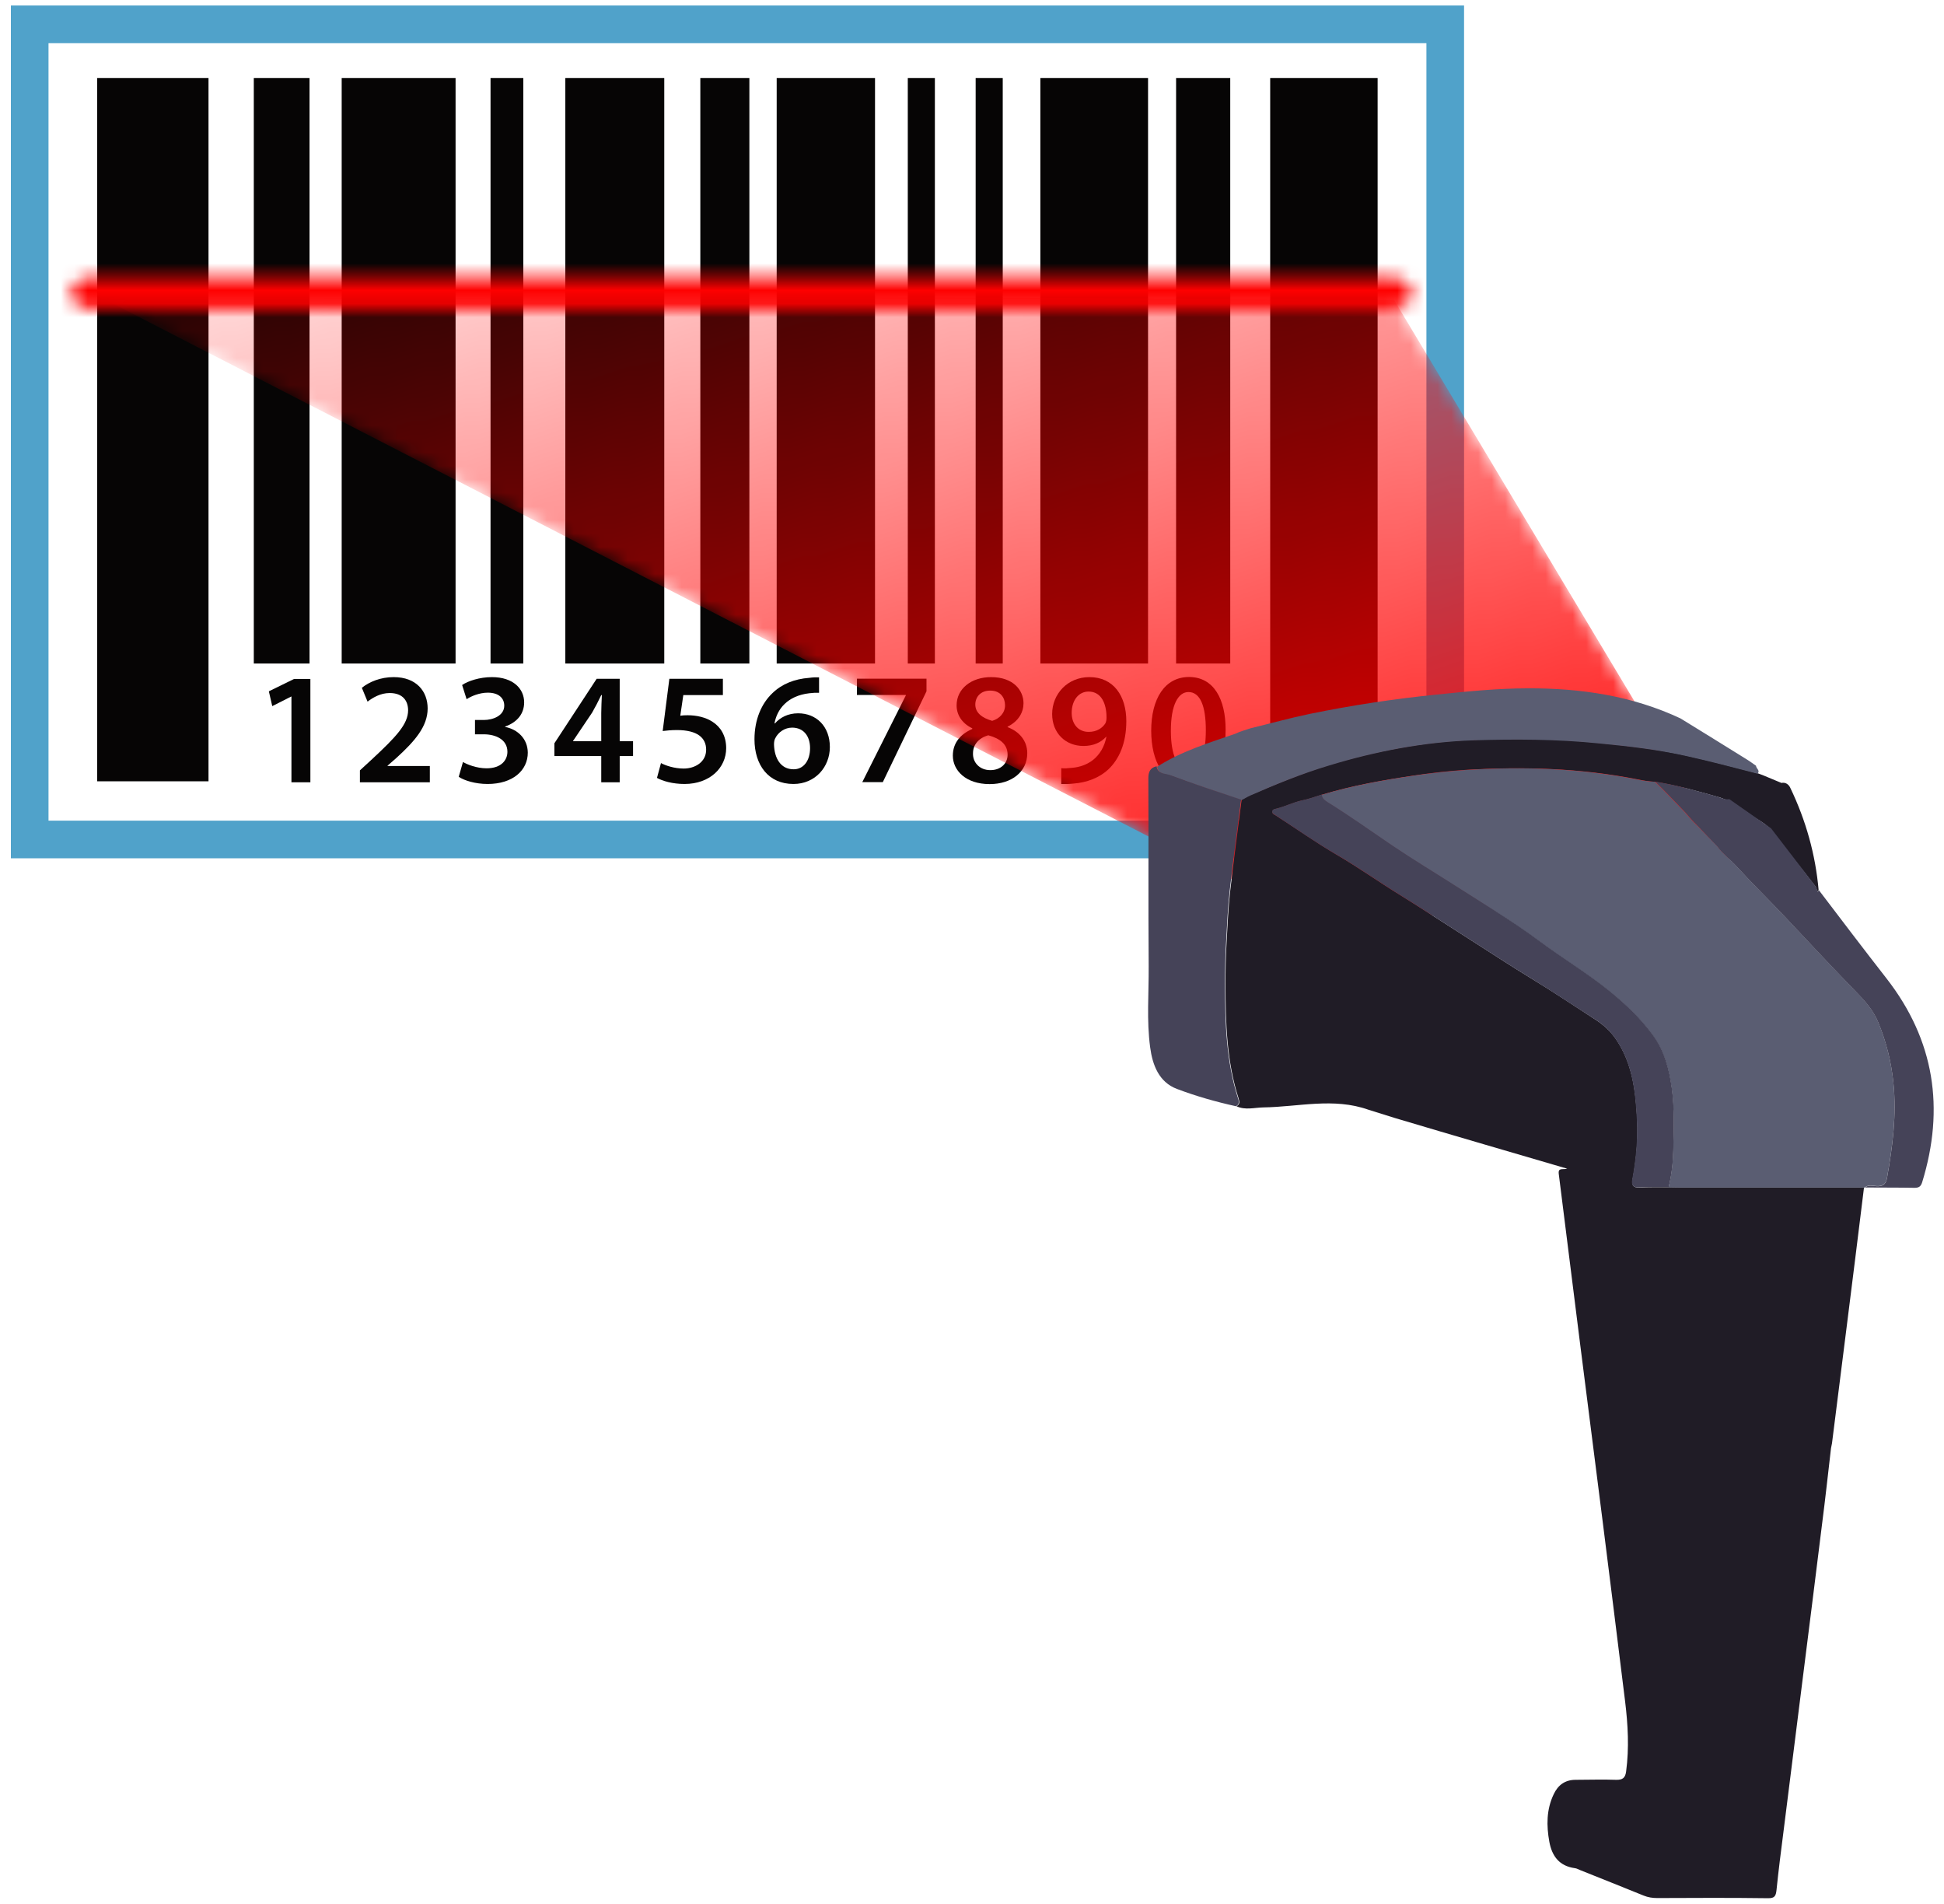 <svg width="144" height="141" viewBox="0 0 144 141" fill="none" xmlns="http://www.w3.org/2000/svg">
<path d="M7.199 5.775H15.445V57.861H7.199V5.775Z" fill="#060505"/>
<path d="M18.8 5.775H22.928V49.138H18.8V5.775Z" fill="#060505"/>
<path d="M25.31 5.775H33.746V49.138H25.31V5.775Z" fill="#060505"/>
<path d="M36.336 5.775H38.764V49.138H36.336V5.775Z" fill="#060505"/>
<path d="M41.876 5.775H49.205V49.138H41.876V5.775Z" fill="#060505"/>
<path d="M51.876 5.775H55.509V49.138H51.876V5.775Z" fill="#060505"/>
<path d="M57.532 5.775H64.816V49.138H57.532V5.775Z" fill="#060505"/>
<path d="M67.244 5.775H69.25V49.138H67.244V5.775Z" fill="#060505"/>
<path d="M72.271 5.775H74.277V49.138H72.271V5.775Z" fill="#060505"/>
<path d="M77.064 5.775H85.041V49.138H77.064V5.775Z" fill="#060505"/>
<path d="M87.118 5.775H91.129V49.138H87.118V5.775Z" fill="#060505"/>
<path d="M94.088 5.775H102.046V57.726H94.088V5.775Z" fill="#060505"/>
<path d="M21.597 51.584H21.57L20.167 52.294L19.915 51.197L21.786 50.28H22.991V57.933H21.588V51.584H21.597Z" fill="#060505"/>
<path d="M26.66 57.933V57.052L27.568 56.216C29.367 54.543 30.221 53.626 30.23 52.609C30.23 51.926 29.862 51.324 28.863 51.324C28.18 51.324 27.613 51.665 27.227 51.962L26.804 50.937C27.362 50.487 28.198 50.145 29.16 50.145C30.86 50.145 31.678 51.216 31.678 52.465C31.678 53.806 30.716 54.894 29.367 56.126L28.71 56.701V56.728H31.84V57.933H26.66Z" fill="#060505"/>
<path d="M34.294 56.431C34.591 56.611 35.31 56.899 36.039 56.899C37.145 56.899 37.586 56.279 37.586 55.676C37.586 54.768 36.722 54.381 35.841 54.381H35.184V53.32H35.841C36.497 53.32 37.352 53.014 37.352 52.258C37.352 51.728 36.974 51.297 36.129 51.297C35.508 51.297 34.879 51.566 34.564 51.782L34.231 50.73C34.663 50.433 35.526 50.145 36.434 50.145C38.026 50.145 38.826 51.018 38.826 52.016C38.826 52.816 38.359 53.473 37.415 53.806V53.833C38.341 54.012 39.087 54.705 39.096 55.739C39.096 57.034 38.008 58.059 36.12 58.059C35.193 58.059 34.384 57.798 33.979 57.529L34.294 56.431Z" fill="#060505"/>
<path d="M44.537 57.933V55.99H41.066V55.046L44.196 50.271H45.904V54.894H46.893V55.99H45.904V57.933H44.537ZM44.537 54.894V52.807C44.537 52.376 44.564 51.935 44.582 51.476H44.537C44.303 51.962 44.106 52.348 43.863 52.771L42.451 54.867V54.894H44.537Z" fill="#060505"/>
<path d="M53.557 51.476H50.616L50.392 53.005C50.553 52.978 50.706 52.969 50.931 52.969C51.605 52.969 52.289 53.122 52.793 53.464C53.368 53.832 53.791 54.48 53.791 55.406C53.791 56.863 52.577 58.059 50.706 58.059C49.807 58.059 49.07 57.834 48.665 57.609L48.962 56.512C49.294 56.692 49.951 56.917 50.643 56.917C51.489 56.917 52.307 56.431 52.307 55.523C52.307 54.642 51.66 54.066 50.14 54.066C49.708 54.066 49.384 54.102 49.088 54.138L49.582 50.271H53.548V51.476H53.557Z" fill="#060505"/>
<path d="M60.671 51.305C60.455 51.296 60.221 51.305 59.942 51.341C58.333 51.53 57.559 52.511 57.37 53.572H57.406C57.784 53.14 58.36 52.825 59.124 52.825C60.446 52.825 61.471 53.769 61.471 55.325C61.471 56.782 60.401 58.059 58.773 58.059C56.912 58.059 55.887 56.647 55.887 54.75C55.887 53.275 56.417 52.088 57.218 51.332C57.91 50.658 58.845 50.28 59.942 50.199C60.257 50.154 60.5 50.154 60.671 50.163V51.305ZM60.005 55.406C60.005 54.507 59.52 53.886 58.675 53.886C58.135 53.886 57.649 54.219 57.424 54.678C57.361 54.795 57.334 54.938 57.334 55.136C57.361 56.153 57.829 56.971 58.782 56.971C59.52 56.98 60.005 56.332 60.005 55.406Z" fill="#060505"/>
<path d="M68.629 50.271V51.197L65.392 57.924H63.872L67.101 51.494V51.467H63.476V50.262H68.629V50.271Z" fill="#060505"/>
<path d="M72.029 53.941C71.228 53.554 70.86 52.915 70.86 52.241C70.86 50.991 71.966 50.145 73.413 50.145C75.077 50.145 75.815 51.135 75.815 52.079C75.815 52.726 75.473 53.401 74.637 53.815V53.85C75.473 54.165 76.094 54.831 76.094 55.784C76.094 57.151 74.942 58.068 73.306 58.068C71.516 58.068 70.581 57.034 70.581 55.964C70.581 55.02 71.138 54.372 72.02 53.985V53.941H72.029ZM74.637 55.892C74.637 55.118 74.07 54.687 73.207 54.453C72.487 54.651 72.074 55.163 72.074 55.784C72.047 56.441 72.541 57.034 73.36 57.034C74.124 57.034 74.637 56.548 74.637 55.892ZM72.245 52.178C72.245 52.798 72.766 53.176 73.495 53.383C74.025 53.23 74.448 52.807 74.448 52.232C74.448 51.701 74.133 51.144 73.351 51.144C72.622 51.144 72.245 51.629 72.245 52.178Z" fill="#060505"/>
<path d="M78.611 56.89C78.845 56.917 79.07 56.899 79.411 56.863C79.987 56.818 80.545 56.611 80.967 56.278C81.471 55.874 81.812 55.298 81.956 54.57H81.929C81.543 54.992 80.985 55.244 80.257 55.244C78.926 55.244 77.937 54.291 77.937 52.879C77.937 51.404 79.07 50.145 80.697 50.145C82.487 50.145 83.431 51.539 83.431 53.41C83.431 55.046 82.901 56.215 82.1 56.98C81.444 57.591 80.517 57.96 79.483 58.032C79.151 58.068 78.836 58.068 78.611 58.059V56.89H78.611ZM79.384 52.798C79.384 53.59 79.843 54.201 80.644 54.201C81.237 54.201 81.659 53.922 81.884 53.562C81.929 53.455 81.965 53.338 81.965 53.14C81.965 52.106 81.579 51.215 80.635 51.215C79.897 51.215 79.384 51.863 79.384 52.798Z" fill="#060505"/>
<path d="M90.787 54.039C90.787 56.512 89.825 58.059 87.981 58.059C86.228 58.059 85.283 56.458 85.274 54.12C85.274 51.728 86.29 50.136 88.08 50.136C89.924 50.145 90.787 51.791 90.787 54.039ZM86.731 54.111C86.731 55.981 87.235 56.953 88.026 56.953C88.889 56.953 89.321 55.919 89.321 54.075C89.321 52.294 88.907 51.251 88.035 51.251C87.271 51.251 86.731 52.205 86.731 54.111Z" fill="#060505"/>
<path d="M108.449 63.563H0.806V0.406H108.449V63.563ZM3.593 60.775H105.661V3.194H3.593V60.775Z" fill="#50A2CA"/>
<mask id="mask0_353_62799" style="mask-type:luminance" maskUnits="userSpaceOnUse" x="6" y="21" width="124" height="48">
<path d="M6.677 21.615L97.6 68.392L129.595 66.165L103.27 22.223L6.677 21.615Z" fill="url(#paint0_linear_353_62799)"/>
</mask>
<g mask="url(#mask0_353_62799)">
<path d="M6.677 21.615L97.6 68.392L129.595 66.165L103.27 22.223L6.677 21.615Z" fill="url(#paint1_linear_353_62799)"/>
</g>
<mask id="mask1_353_62799" style="mask-type:luminance" maskUnits="userSpaceOnUse" x="5" y="20" width="100" height="3">
<path d="M103.083 20.544H6.763C5.933 20.544 5.26 21.065 5.26 21.709C5.26 22.352 5.933 22.874 6.763 22.874H103.083C103.913 22.874 104.586 22.352 104.586 21.709C104.586 21.065 103.913 20.544 103.083 20.544Z" fill="white"/>
</mask>
<g mask="url(#mask1_353_62799)">
<path d="M150.25 3.533H-11.75V165.533H150.25V3.533Z" fill="#FF0000"/>
</g>
<path d="M130.579 57.407L131.961 57.982C132.23 57.921 132.487 58.056 132.622 58.361C133.771 60.758 134.48 63.277 134.713 65.919C134.676 65.955 134.639 65.992 134.603 66.041C134.603 66.017 134.603 66.004 134.603 65.98C134.566 65.87 134.541 65.735 134.48 65.65C133.38 64.207 132.242 62.849 131.13 61.406C130.763 60.929 129.894 60.562 129.503 60.208L128.341 59.474L127.938 59.254C127.632 59.156 127.51 59.083 127.229 59.009C125.7 58.581 124.171 58.141 122.606 57.897C122.166 57.872 121.726 57.811 121.285 57.713C117.079 56.882 112.835 56.759 108.567 57.016C107.32 57.09 106.06 57.236 104.825 57.42C102.502 57.762 100.19 58.166 97.928 58.85C97.451 58.997 96.974 59.181 96.485 59.278C95.825 59.413 95.226 59.731 94.578 59.89C94.455 59.914 94.272 59.927 94.259 60.122C94.247 60.269 94.382 60.318 94.492 60.379C96.02 61.37 97.512 62.421 99.078 63.338C100.655 64.256 102.123 65.307 103.676 66.261C105.449 67.362 107.198 68.499 108.959 69.624C110.438 70.566 111.906 71.532 113.41 72.449C115.024 73.427 116.589 74.479 118.179 75.506C118.766 75.885 119.28 76.35 119.671 76.912C120.931 78.722 121.163 80.826 121.273 82.941C121.346 84.421 121.2 85.901 120.931 87.356C120.857 87.76 120.967 87.967 121.432 87.943C122.166 87.906 122.9 87.918 123.633 87.918C123.853 87.918 124.073 87.931 124.306 87.931C128.892 87.931 133.49 87.931 138.076 87.931C137.648 91.404 137.22 94.877 136.779 98.35C136.425 101.199 136.058 104.036 135.703 106.886L135.63 107.252C135.41 109.148 135.202 111.056 134.957 112.951C134.492 116.73 134.016 120.496 133.539 124.275C133.062 128.066 132.585 131.869 132.108 135.66C131.924 137.091 131.741 138.522 131.594 139.965C131.545 140.393 131.472 140.588 130.958 140.576C128.231 140.539 125.504 140.552 122.765 140.564C122.41 140.564 122.08 140.515 121.75 140.381C120.185 139.745 118.619 139.121 117.054 138.497C116.92 138.448 116.797 138.363 116.651 138.351C115.501 138.192 114.963 137.458 114.767 136.406C114.547 135.208 114.547 134.009 115.085 132.884C115.403 132.199 115.929 131.808 116.712 131.808C117.714 131.808 118.705 131.771 119.708 131.808C120.185 131.82 120.393 131.674 120.454 131.184C120.686 129.448 120.588 127.724 120.38 126.012C119.83 121.572 119.28 117.121 118.717 112.682C118.167 108.316 117.604 103.963 117.054 99.597C116.516 95.378 116.002 91.159 115.464 86.94C115.403 86.439 115.758 86.647 116.088 86.549C113.972 85.925 111.979 85.35 109.986 84.763C107.76 84.115 105.547 83.455 103.321 82.795L101.364 82.183C98.784 81.266 96.18 81.975 93.575 82.012C92.914 82.024 92.242 82.232 91.594 81.926C91.826 81.792 91.838 81.633 91.753 81.364C90.86 78.6 90.787 75.739 90.774 72.877C90.774 71.85 90.799 70.81 90.86 69.771C90.933 68.499 90.982 67.215 91.129 65.955C91.386 63.705 91.691 61.455 91.973 59.217C92.193 59.107 92.401 58.973 92.621 58.875C94.529 58.056 96.448 57.273 98.43 56.661C101.927 55.61 105.498 54.925 109.142 54.791C112.248 54.68 115.367 54.705 118.473 55.023C120.637 55.243 122.802 55.487 124.917 55.952C126.678 56.343 128.439 56.808 130.188 57.261L130.579 57.407Z" fill="#201C26"/>
<path d="M127.192 62.666C127.62 63.24 128.194 63.669 128.671 64.195C129.833 65.466 131.068 66.665 132.242 67.912C133.954 69.734 135.654 71.556 137.39 73.342C138.075 74.039 138.76 74.772 139.139 75.726C139.726 77.157 140.093 78.625 140.252 80.178C140.497 82.575 140.191 84.91 139.775 87.246C139.689 87.723 139.42 87.87 138.968 87.833C138.699 87.808 138.393 87.723 138.149 87.931L138.1 87.955L138.039 87.943C133.453 87.943 128.855 87.943 124.269 87.943C124.049 87.943 123.829 87.931 123.596 87.931C123.816 87.038 123.914 86.133 123.939 85.228C123.975 83.687 124.036 82.134 123.829 80.606C123.633 79.187 123.278 77.842 122.41 76.656C121.493 75.408 120.405 74.369 119.182 73.391C117.506 72.045 115.66 70.933 113.948 69.661C111.991 68.206 109.875 66.958 107.821 65.637C106.256 64.635 104.666 63.681 103.125 62.641C101.535 61.565 99.97 60.44 98.331 59.425C98.136 59.303 97.915 59.156 97.903 58.863C100.153 58.178 102.477 57.774 104.8 57.432C106.048 57.248 107.295 57.114 108.542 57.028C112.81 56.759 117.054 56.894 121.26 57.725C121.701 57.811 122.141 57.884 122.581 57.897C122.838 58.141 123.095 58.386 123.339 58.642C124.012 59.34 124.709 60.024 125.345 60.77" fill="#5A5D72"/>
<path d="M92.633 53.934C94.088 53.58 95.543 53.176 97.01 52.87C100.117 52.234 103.247 51.758 106.402 51.44C108.665 51.207 110.927 50.975 113.202 50.975C117.103 50.963 120.894 51.525 124.477 53.201C126.115 54.203 127.742 55.218 129.38 56.233C129.625 56.38 129.845 56.551 130.077 56.71C130.077 56.918 130.408 57.053 130.188 57.297C128.439 56.845 126.678 56.38 124.917 55.989C122.789 55.512 120.637 55.267 118.472 55.059C115.366 54.742 112.248 54.729 109.142 54.827C105.497 54.949 101.927 55.634 98.429 56.698C96.436 57.297 94.516 58.08 92.62 58.912C92.4 59.01 92.192 59.144 91.972 59.254C90.224 58.655 88.45 58.092 86.726 57.444C86.384 57.31 85.797 57.383 85.711 56.784C87.509 55.634 89.526 55.023 91.507 54.338C91.862 54.167 92.254 54.057 92.633 53.934Z" fill="#5A5D72"/>
<path d="M85.674 56.747C85.76 57.346 86.347 57.273 86.689 57.407C88.426 58.056 90.187 58.63 91.936 59.217C91.654 61.468 91.336 63.705 91.092 65.955C90.945 67.227 90.896 68.499 90.823 69.771C90.762 70.798 90.737 71.85 90.737 72.877C90.749 75.739 90.823 78.6 91.715 81.364C91.801 81.621 91.789 81.792 91.556 81.926C90.065 81.596 88.597 81.18 87.178 80.642C85.846 80.141 85.369 78.869 85.197 77.561C84.928 75.58 85.1 73.574 85.087 71.581C85.051 66.934 85.087 62.287 85.063 57.64C85.063 57.163 85.197 56.857 85.674 56.747Z" fill="#454358"/>
<path d="M128.096 59.181C127.779 59.242 127.509 59.083 127.216 58.997C125.687 58.569 124.159 58.129 122.594 57.884C122.85 58.129 123.107 58.373 123.352 58.63C124.024 59.327 124.721 60.012 125.357 60.758L127.192 62.678C127.62 63.253 128.194 63.681 128.671 64.207C129.833 65.478 131.068 66.677 132.242 67.924C133.954 69.746 135.654 71.569 137.39 73.354C138.075 74.051 138.76 74.785 139.139 75.739C139.726 77.169 140.093 78.637 140.252 80.19C140.497 82.587 140.191 84.922 139.775 87.258C139.689 87.735 139.42 87.882 138.968 87.845C138.699 87.821 138.393 87.735 138.148 87.943C139.371 87.955 140.594 87.943 141.817 87.967C142.135 87.967 142.282 87.87 142.38 87.564C144.067 82.085 143.297 77.035 139.751 72.473C138.063 70.309 136.4 68.12 134.737 65.931C134.7 65.968 134.663 66.004 134.627 66.053C134.627 66.029 134.627 66.016 134.627 65.992C134.59 65.882 134.565 65.748 134.504 65.662C133.404 64.219 132.291 62.776 131.19 61.345L128.096 59.181Z" fill="#454358"/>
<path d="M97.915 58.839C97.927 59.12 98.135 59.267 98.343 59.401C99.982 60.416 101.547 61.541 103.137 62.617C104.678 63.657 106.267 64.611 107.833 65.613C109.887 66.934 112.003 68.181 113.959 69.636C115.684 70.921 117.518 72.021 119.193 73.366C120.404 74.345 121.505 75.384 122.422 76.632C123.29 77.805 123.645 79.163 123.84 80.581C124.048 82.122 123.987 83.663 123.95 85.204C123.926 86.109 123.828 87.014 123.608 87.906C122.874 87.919 122.14 87.894 121.407 87.931C120.942 87.955 120.832 87.748 120.905 87.344C121.174 85.889 121.321 84.409 121.248 82.929C121.138 80.814 120.918 78.71 119.646 76.9C119.254 76.338 118.741 75.873 118.154 75.494C116.564 74.479 114.999 73.427 113.385 72.437C111.88 71.52 110.413 70.554 108.933 69.612C107.172 68.487 105.424 67.35 103.65 66.249C102.11 65.295 100.63 64.243 99.052 63.326C97.475 62.409 95.983 61.358 94.466 60.367C94.369 60.306 94.234 60.257 94.234 60.11C94.246 59.915 94.43 59.915 94.552 59.878C95.2 59.719 95.799 59.401 96.46 59.267C96.961 59.169 97.426 58.985 97.915 58.839Z" fill="#454358"/>
<defs>
<linearGradient id="paint0_linear_353_62799" x1="106.928" y1="72.41" x2="86.437" y2="-8.924" gradientUnits="userSpaceOnUse">
<stop stop-color="white"/>
<stop offset="0.5" stop-color="white" stop-opacity="0.5"/>
<stop offset="1" stop-color="white" stop-opacity="0"/>
</linearGradient>
<linearGradient id="paint1_linear_353_62799" x1="106.928" y1="72.41" x2="86.437" y2="-8.924" gradientUnits="userSpaceOnUse">
<stop stop-color="#FF0000"/>
<stop offset="0.69" stop-color="#FF0000"/>
<stop offset="1" stop-color="#FF0000"/>
</linearGradient>
</defs>
</svg>
